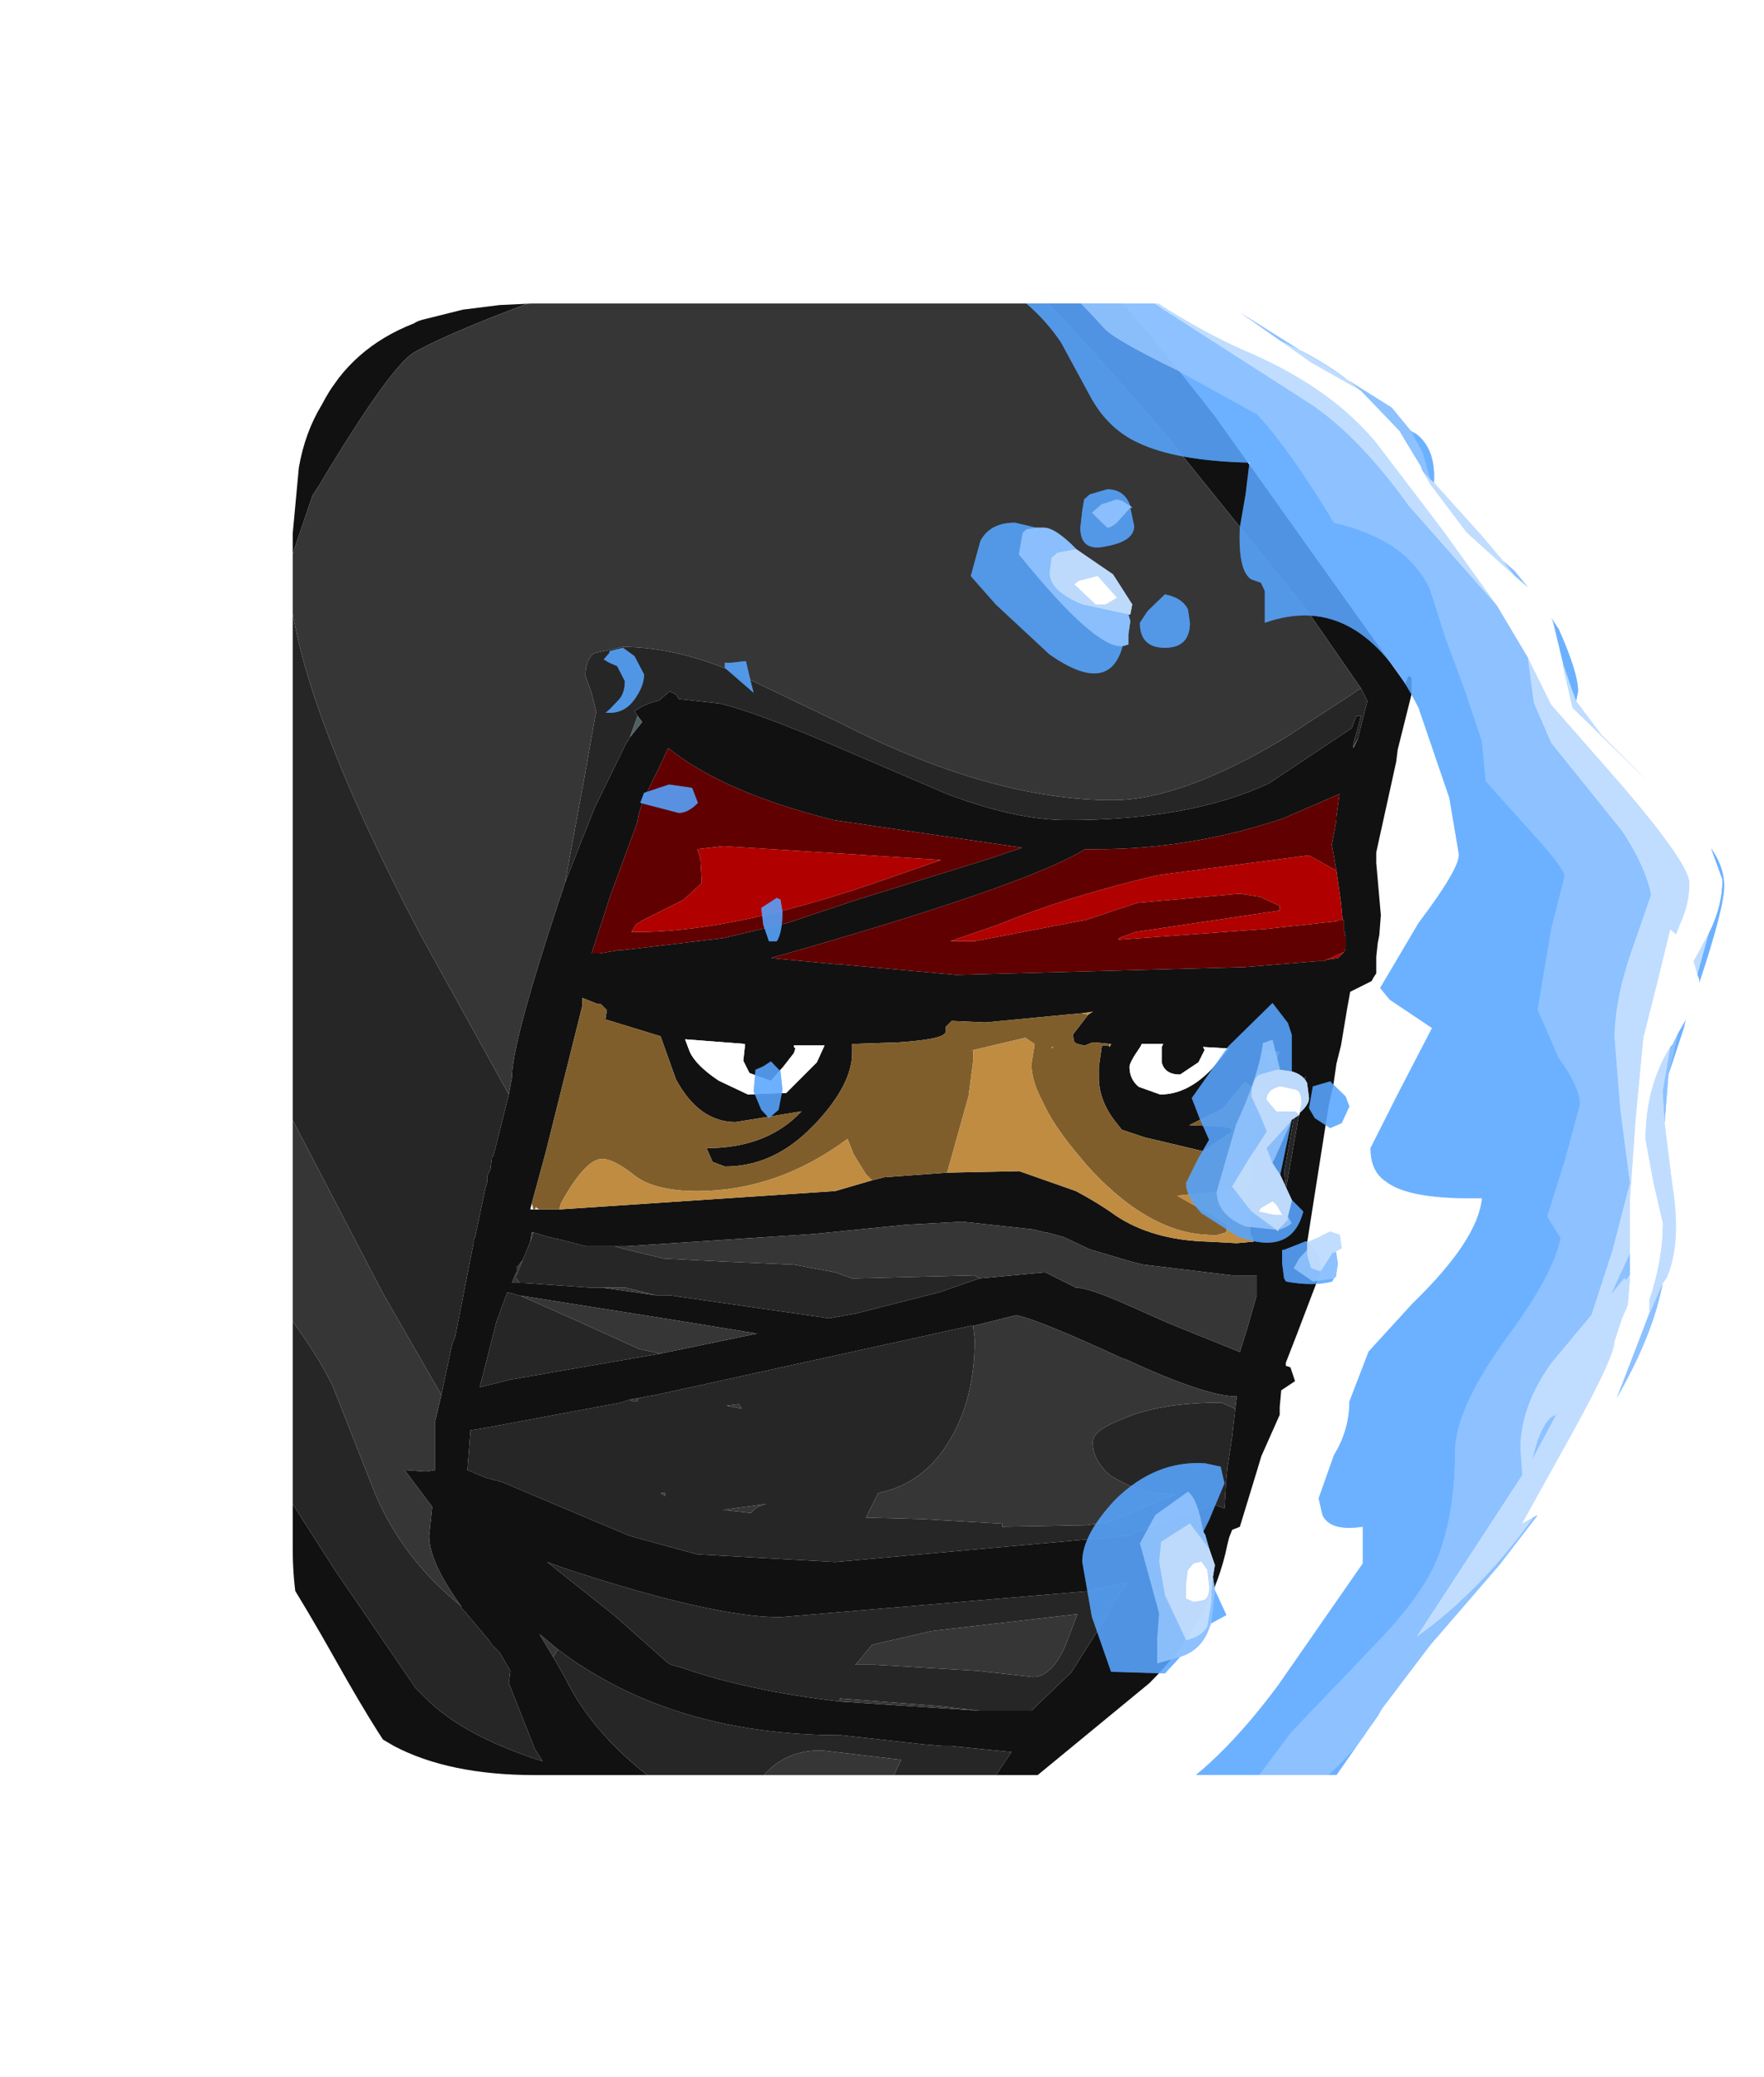 <?xml version="1.0" encoding="UTF-8" standalone="no"?>
<svg xmlns:ffdec="https://www.free-decompiler.com/flash" xmlns:xlink="http://www.w3.org/1999/xlink" ffdec:objectType="frame" height="67.75px" width="57.55px" xmlns="http://www.w3.org/2000/svg">
  <g transform="matrix(1.0, 0.0, 0.0, 1.0, 9.55, 9.9)">
    <clipPath id="clipPath0" transform="matrix(1.0, 0.0, 0.0, 1.0, 0.0, 0.0)">
      <path d="M46.85 2.9 L47.3 3.7 Q48.0 5.25 48.0 7.5 L48.0 40.5 Q48.0 42.05 47.65 43.35 L47.3 44.35 46.75 45.35 46.1 46.1 Q44.1 48.0 40.1 48.0 L7.9 48.0 Q5.1 48.0 3.3 47.05 L2.45 46.55 1.7 45.85 1.4 45.5 0.65 44.15 Q0.0 42.65 0.0 40.6 L0.0 40.5 0.0 7.5 0.2 5.35 Q0.4 4.2 0.95 3.3 1.9 1.45 3.95 0.65 4.1 0.55 4.35 0.5 L4.75 0.4 5.55 0.2 6.75 0.05 7.8 0.0 7.9 0.0 18.3 0.0 18.6 0.0 40.1 0.0 40.55 0.0 41.85 0.1 42.25 0.2 43.7 0.55 45.35 1.35 45.8 1.7 46.85 2.9" fill="#9900ff" fill-rule="evenodd" stroke="none"/>
    </clipPath>
    <g clip-path="url(#clipPath0)">
      <use ffdec:characterId="2028" height="56.1" transform="matrix(1.0, 0.0, 0.0, 1.0, -9.55, -5.2)" width="46.05" xlink:href="#shape1"/>
      <filter id="filter0">
        <feColorMatrix in="SourceGraphic" result="filterResult0" type="matrix" values="1.506 1.662 -1.948 0.0 -0.232 -0.398 1.034 0.585 0.0 -0.232 1.547 -1.328 1.001 0.0 -0.232 0.0 0.0 0.0 1.0 0.0"/>
      </filter>
      <use ffdec:characterId="2030" filter="url(#filter0)" height="62.25" transform="matrix(-1.254, 0.0, 0.0, -1.088, 46.7, 57.85)" width="32.85" xlink:href="#sprite0"/>
      <filter id="filter1">
        <feColorMatrix in="SourceGraphic" result="filterResult1" type="matrix" values="1.506 1.662 -1.948 0.0 -0.232 -0.398 1.034 0.585 0.0 -0.232 1.547 -1.328 1.001 0.0 -0.232 0.0 0.0 0.0 1.0 0.0"/>
      </filter>
      <use ffdec:characterId="2030" filter="url(#filter1)" height="62.25" transform="matrix(-1.254, 0.0, 0.0, -1.088, 46.7, 57.85)" width="32.85" xlink:href="#sprite0"/>
      <filter id="filter2">
        <feColorMatrix in="SourceGraphic" result="filterResult2" type="matrix" values="1.506 1.662 -1.948 0.0 -0.232 -0.398 1.034 0.585 0.0 -0.232 1.547 -1.328 1.001 0.0 -0.232 0.0 0.0 0.0 1.0 0.0"/>
      </filter>
      <use ffdec:characterId="2030" filter="url(#filter2)" height="62.25" transform="matrix(-1.254, 0.0, 0.0, -1.088, 46.7, 57.85)" width="32.85" xlink:href="#sprite0"/>
    </g>
  </g>
  <defs>
    <g id="shape1" transform="matrix(1.0, 0.0, 0.0, 1.0, 9.55, 5.2)">
      <path d="M20.5 -5.2 Q23.2 -5.2 30.1 3.7 L36.3 12.4 36.4 12.15 36.5 12.2 36.5 12.45 36.5 12.75 36.05 14.55 36.0 14.95 35.35 17.9 35.35 18.25 35.5 19.95 35.45 20.6 35.4 20.85 35.35 21.3 35.35 21.85 35.25 22.0 35.2 22.1 34.5 22.45 34.4 23.0 34.3 23.6 34.2 24.2 34.05 24.8 33.95 25.5 33.8 26.15 33.1 30.6 Q33.55 31.0 33.55 31.55 L32.75 33.65 32.4 34.55 32.4 34.65 32.55 34.7 32.7 35.15 32.25 35.45 32.2 36.0 32.2 36.25 31.6 37.6 31.45 38.1 30.9 39.9 30.65 40.0 30.55 40.25 30.5 40.45 Q30.0 42.95 27.95 45.0 L24.0 48.25 23.95 48.35 23.45 48.95 Q22.6 49.95 18.35 50.45 L15.0 50.75 14.45 50.85 14.25 50.8 13.3 50.9 12.4 50.4 12.3 50.4 11.85 50.5 10.15 50.55 10.2 50.65 9.3 50.8 8.65 50.35 6.95 49.95 Q5.0 49.4 3.75 47.95 3.0 47.1 1.4 44.25 -0.45 40.95 -2.2 38.55 L-3.7 36.15 -6.0 33.25 Q-8.9 29.3 -9.05 26.15 L-9.55 24.7 -9.5 24.4 -9.05 25.0 -9.0 24.4 -9.05 24.05 Q-9.05 23.55 -5.3 16.05 L-0.9 7.15 -0.65 6.5 0.8 3.5 1.15 2.7 1.2 2.85 2.6 0.9 Q2.95 0.55 10.9 -2.3 19.15 -5.2 20.5 -5.2 M34.85 12.55 L33.05 9.95 28.45 4.25 Q21.65 -3.7 20.0 -3.7 18.5 -3.7 12.05 -1.55 5.7 0.6 3.95 1.6 3.15 2.1 0.85 5.95 L0.65 6.25 -0.15 8.6 -0.65 9.7 -2.85 14.65 -3.0 14.95 Q-6.05 21.5 -7.6 23.9 L-8.25 24.8 -8.65 24.7 -8.6 25.6 -5.2 30.35 Q-2.05 34.9 -1.0 37.6 L1.4 41.35 3.9 45.0 4.0 45.15 4.3 45.45 Q5.5 46.7 8.15 47.55 L7.9 47.15 7.05 45.0 7.1 44.6 6.75 44.0 6.6 43.85 6.55 43.8 6.5 43.75 6.4 43.6 5.6 42.65 5.5 42.55 5.5 42.5 Q4.45 41.05 4.45 40.2 L4.55 39.25 3.65 38.05 4.35 38.1 4.65 38.05 4.65 36.45 4.85 35.6 5.2 33.95 5.3 33.7 5.9 30.65 5.9 30.55 5.95 30.45 6.3 28.8 6.35 28.65 6.35 28.55 6.35 28.45 6.45 28.25 6.5 27.85 6.55 27.8 7.05 25.8 7.15 25.25 Q7.15 24.15 8.65 19.6 L8.9 18.85 9.85 16.45 10.85 14.4 11.0 14.15 11.4 13.65 11.25 13.45 11.15 13.3 Q11.5 13.05 11.95 12.95 L12.3 12.65 12.5 12.75 12.6 12.9 13.95 13.05 Q15.15 13.35 17.5 14.35 L21.35 16.0 Q23.6 16.85 25.25 16.85 29.3 16.85 31.85 15.65 L34.55 13.85 34.7 13.45 34.85 13.45 34.75 13.85 34.6 14.35 34.6 14.45 34.6 14.5 34.75 14.2 35.05 13.0 35.05 12.95 34.85 12.55 M34.05 18.5 L33.9 17.65 34.05 16.85 34.05 16.75 34.15 16.0 32.3 16.8 Q29.3 17.8 26.25 17.8 L25.85 17.8 Q23.9 19.0 15.6 21.35 L17.7 21.55 17.8 21.55 21.65 21.9 30.9 21.65 31.0 21.65 33.45 21.45 33.5 21.45 33.6 21.45 33.7 21.45 33.7 21.4 33.75 21.4 34.1 21.35 34.3 21.15 34.35 21.05 34.35 20.75 34.35 20.65 34.3 20.45 34.3 20.1 34.25 20.1 34.2 19.55 34.05 18.5 M23.8 17.75 L17.65 16.85 Q14.05 15.95 12.25 14.5 L11.95 15.15 Q11.25 16.5 11.25 16.9 L10.35 19.35 9.75 21.2 9.85 21.2 10.0 21.2 10.6 21.1 10.7 21.1 14.05 20.7 16.15 20.2 18.4 19.45 22.6 18.15 23.8 17.75 M25.75 23.15 L25.2 23.2 22.6 23.45 21.5 23.4 21.3 23.6 21.3 23.75 Q21.3 24.0 19.75 24.1 L18.3 24.15 18.25 24.15 18.25 24.2 18.25 24.45 Q18.25 25.45 17.1 26.7 L16.8 27.0 Q15.6 28.15 14.1 28.15 L13.7 28.0 13.5 27.55 Q15.35 27.55 16.45 26.5 L16.6 26.35 14.45 26.7 Q13.25 26.7 12.5 25.3 L12.0 23.9 10.2 23.35 10.25 23.05 10.05 22.85 9.95 22.85 9.45 22.65 9.45 22.9 8.25 27.7 7.8 29.35 7.75 29.55 7.85 29.55 7.9 29.55 8.05 29.55 8.35 29.55 8.7 29.55 17.7 28.95 18.9 28.6 19.3 28.5 21.35 28.35 23.7 28.3 25.55 28.95 Q26.3 29.35 26.85 29.75 28.05 30.55 29.85 30.6 L30.8 30.65 31.35 30.6 31.25 30.35 31.15 29.15 31.25 28.55 31.3 28.2 31.3 28.15 31.4 27.1 31.65 25.75 31.05 25.4 30.35 26.25 29.25 26.8 30.3 26.85 30.6 26.9 30.65 27.0 29.7 27.65 27.8 27.2 27.05 26.95 26.85 26.7 Q26.3 26.0 26.3 25.25 L26.3 25.0 26.3 24.9 26.4 24.2 26.6 24.2 26.65 24.25 26.7 24.15 26.65 24.15 26.15 24.1 26.1 24.1 25.85 24.2 25.8 24.2 25.6 24.15 25.5 24.1 25.45 23.85 25.95 23.2 26.1 23.1 25.75 23.15 M27.65 24.25 Q27.3 24.75 27.3 24.9 27.3 25.3 27.6 25.55 L28.3 25.8 Q29.2 25.8 30.0 24.95 L30.55 24.3 29.7 24.25 29.75 24.35 29.55 24.75 29.25 24.95 28.95 25.15 Q28.45 25.15 28.35 24.75 L28.35 24.25 28.4 24.15 27.7 24.15 27.65 24.25 M32.15 24.4 L31.65 24.35 31.95 24.95 32.1 24.65 32.2 24.4 32.15 24.4 M14.75 24.15 L12.8 24.0 12.95 24.4 Q13.15 24.85 13.9 25.35 L14.85 25.8 16.1 25.75 17.1 24.75 17.35 24.2 16.35 24.2 16.35 24.25 16.4 24.3 16.35 24.45 16.0 24.9 15.6 25.35 14.9 25.1 14.7 24.7 14.75 24.25 14.75 24.15 M22.4 31.8 L24.55 31.6 25.55 32.1 Q25.95 32.1 27.2 32.65 L28.55 33.25 30.9 34.2 31.15 33.4 31.45 32.35 31.45 31.7 30.65 31.7 27.75 31.35 27.35 31.25 26.0 30.85 25.15 30.45 24.6 30.3 24.55 30.3 24.15 30.2 21.85 29.95 20.0 30.05 17.0 30.35 10.9 30.75 10.5 30.75 9.7 30.75 9.55 30.75 8.8 30.55 8.35 30.45 7.85 30.3 7.8 30.3 7.75 30.6 7.65 30.85 7.5 31.2 7.35 31.4 7.3 31.4 7.3 31.6 7.25 31.7 7.15 31.95 7.4 31.95 7.55 31.95 9.7 32.1 10.0 32.1 10.1 32.1 11.85 32.35 12.3 32.35 17.5 33.1 18.35 32.95 21.1 32.25 22.4 31.8 M12.0 34.25 L14.9 33.65 15.15 33.6 12.4 33.15 7.35 32.35 7.2 32.3 7.0 32.25 6.65 33.2 6.1 35.35 7.1 35.1 12.0 34.25 M11.0 35.75 L10.7 35.85 6.15 36.7 5.8 36.75 5.7 38.05 6.3 38.3 6.85 38.45 9.45 39.55 11.0 40.2 13.2 40.8 17.7 41.05 26.6 40.25 27.1 40.2 27.2 40.2 28.5 39.7 29.95 39.25 30.1 39.2 30.4 39.3 30.45 38.45 30.5 37.95 30.65 36.95 30.75 36.05 30.8 35.65 Q29.8 35.65 27.2 34.45 L27.05 34.4 Q24.35 33.15 23.6 33.0 L22.2 33.35 22.1 33.35 11.85 35.6 11.55 35.65 11.3 35.7 11.0 35.75 M22.4 45.9 L22.45 45.9 24.1 45.9 25.4 44.65 26.35 43.15 26.85 42.3 27.15 41.85 27.25 41.7 25.95 42.0 15.9 42.85 Q13.7 42.85 8.85 41.25 L8.3 41.05 10.5 42.8 12.25 44.35 12.35 44.4 12.7 44.5 Q14.85 45.25 17.85 45.6 L22.4 45.9 M8.5 44.15 L8.9 44.85 Q9.85 46.8 12.1 48.4 L13.8 49.55 14.0 49.7 18.65 49.1 22.6 48.5 23.45 47.25 21.45 47.05 21.2 47.05 20.6 47.0 17.9 46.7 Q12.35 46.7 8.65 43.9 L8.05 43.4 8.5 44.15 M9.2 48.75 L9.4 49.05 9.6 49.0 9.2 48.75 M32.6 26.9 L32.35 28.3 32.4 28.9 33.05 25.2 32.8 25.8 32.6 26.9" fill="#111111" fill-rule="evenodd" stroke="none"/>
      <path d="M-0.15 8.6 Q-0.1 12.5 4.2 20.65 L7.05 25.8 6.55 27.8 6.5 27.85 6.45 28.25 6.35 28.45 6.35 28.55 6.35 28.65 6.3 28.8 5.95 30.45 5.9 30.55 5.9 30.65 5.3 33.7 5.2 33.95 4.85 35.6 2.95 32.3 -1.35 24.05 Q-2.0 24.45 -2.4 26.0 L-2.75 27.95 -2.5 30.3 Q0.25 33.15 1.3 35.3 L2.7 38.85 Q3.6 40.95 5.45 42.45 L5.5 42.5 5.5 42.55 5.6 42.65 6.4 43.6 6.5 43.75 6.55 43.8 6.6 43.85 6.75 44.0 7.1 44.6 7.05 45.0 7.9 47.15 8.15 47.55 Q5.5 46.7 4.3 45.45 L4.0 45.15 3.9 45.0 1.4 41.35 -1.0 37.6 Q-2.05 34.9 -5.2 30.35 L-8.6 25.6 -8.65 24.7 -8.25 24.8 -7.6 23.9 Q-6.05 21.5 -3.0 14.95 L-2.85 14.65 -0.65 9.7 -0.15 8.6 M8.9 18.85 L8.9 18.8 9.5 15.55 9.9 13.3 9.75 12.7 9.55 12.15 Q9.55 11.6 9.85 11.4 L10.75 11.2 Q12.45 11.2 14.35 12.0 L17.9 13.7 Q22.8 16.2 26.75 16.2 29.0 16.2 32.4 14.15 L34.55 12.75 Q34.75 12.6 34.85 12.55 L35.05 12.95 35.05 13.0 34.75 14.2 34.6 14.45 34.6 14.35 34.75 13.85 34.85 13.45 34.7 13.45 34.55 13.85 31.85 15.65 Q29.3 16.85 25.25 16.85 23.6 16.85 21.35 16.0 L17.5 14.35 Q15.15 13.35 13.95 13.05 L12.6 12.9 12.5 12.75 12.3 12.65 11.95 12.95 Q11.5 13.05 11.15 13.3 L11.25 13.45 11.0 14.15 10.85 14.4 9.85 16.45 8.9 18.85 M22.4 31.8 L21.1 32.25 18.35 32.95 17.5 33.1 12.3 32.35 11.85 32.35 10.85 32.1 10.1 32.1 10.0 32.1 9.7 32.1 7.55 31.95 7.4 31.95 7.3 31.8 7.3 31.7 7.5 31.2 7.65 30.85 7.75 30.6 7.85 30.3 8.35 30.45 8.8 30.55 9.55 30.75 9.7 30.75 10.5 30.75 10.85 30.85 12.1 31.15 14.05 31.25 16.35 31.35 17.7 31.6 18.25 31.8 22.25 31.7 22.4 31.8 M7.35 32.35 L7.4 32.35 7.85 32.55 9.2 33.15 11.3 34.1 12.0 34.25 7.1 35.1 6.1 35.35 6.65 33.2 7.0 32.25 7.2 32.3 7.35 32.35 M11.0 35.75 L11.05 35.8 11.25 35.8 11.25 35.75 11.3 35.7 11.55 35.65 11.85 35.6 22.1 33.35 22.2 33.35 22.25 33.8 Q22.25 35.7 21.45 37.05 20.6 38.5 19.1 38.8 L18.7 39.6 20.55 39.65 23.15 39.8 23.15 39.9 25.85 39.85 26.6 39.75 27.7 39.3 27.9 39.2 28.8 38.85 28.15 38.8 Q27.35 38.65 26.8 38.3 L26.7 38.25 Q26.1 37.75 26.1 37.15 26.1 36.8 26.8 36.5 L27.15 36.35 Q28.35 35.85 30.3 35.85 L30.75 36.05 30.65 36.95 30.5 37.95 30.45 38.45 30.4 39.3 30.1 39.2 29.95 39.25 28.5 39.7 27.2 40.2 27.1 40.2 26.6 40.25 17.7 41.05 13.2 40.8 11.0 40.2 9.45 39.55 6.85 38.45 6.3 38.3 5.7 38.05 5.8 36.75 6.15 36.7 10.7 35.85 11.0 35.75 M14.55 35.9 L14.15 35.95 14.65 36.05 14.55 35.9 M17.85 45.6 Q14.85 45.25 12.7 44.5 L12.35 44.4 12.25 44.35 10.5 42.8 8.3 41.05 8.85 41.25 Q13.7 42.85 15.9 42.85 L25.95 42.0 27.25 41.7 27.15 41.85 26.85 42.3 26.35 43.15 25.4 44.65 24.1 45.9 22.45 45.9 22.4 45.9 21.1 45.75 17.85 45.5 17.85 45.6 M8.65 43.9 Q12.35 46.7 17.9 46.7 L20.6 47.0 21.2 47.05 21.45 47.05 23.45 47.25 22.6 48.5 18.65 49.1 14.0 49.7 13.8 49.55 12.1 48.4 Q9.85 46.8 8.9 44.85 L8.5 44.15 8.65 43.9 M12.15 38.8 L12.0 38.8 12.15 38.9 12.15 38.8 M14.95 39.45 Q15.15 39.2 15.5 39.15 L14.05 39.35 14.95 39.45 M19.0 44.4 L22.35 44.6 24.15 44.8 Q24.75 44.8 25.2 43.8 L25.6 42.75 20.85 43.3 18.9 43.75 18.45 44.3 18.35 44.4 19.0 44.4 M19.5 48.25 L19.8 47.6 19.85 47.5 17.3 47.2 Q15.9 47.15 15.1 48.35 L17.2 48.5 18.75 48.55 Q19.25 48.55 19.5 48.25 M32.6 26.9 L32.8 25.8 33.05 25.2 32.4 28.9 32.35 28.3 32.6 26.9" fill="#262626" fill-rule="evenodd" stroke="none"/>
      <path d="M7.8 29.35 L8.25 27.7 9.45 22.9 9.45 22.65 9.95 22.85 10.05 22.85 10.25 23.05 10.2 23.35 12.0 23.9 12.5 25.3 Q13.25 26.7 14.45 26.7 L16.6 26.35 16.45 26.5 Q15.35 27.55 13.5 27.55 L13.7 28.0 14.1 28.15 Q15.6 28.15 16.8 27.0 L17.1 26.7 Q18.25 25.45 18.25 24.45 L18.25 24.2 18.25 24.15 18.3 24.15 19.75 24.1 Q21.3 24.0 21.3 23.75 L21.3 23.6 21.5 23.4 22.6 23.45 25.2 23.2 25.75 23.15 25.95 23.2 25.45 23.85 25.5 24.1 25.6 24.15 25.8 24.2 25.85 24.2 26.1 24.1 26.15 24.1 26.65 24.15 26.65 24.25 26.6 24.2 26.4 24.2 26.3 24.9 26.3 25.0 26.3 25.25 Q26.3 26.0 26.85 26.7 L27.05 26.95 27.8 27.2 29.7 27.65 30.65 27.0 30.6 26.9 30.3 26.85 29.25 26.8 30.35 26.25 31.05 25.4 31.65 25.75 31.4 27.1 31.3 28.15 31.3 28.2 31.25 28.35 30.4 28.95 28.85 29.1 30.1 29.8 30.5 30.05 30.45 30.3 30.1 30.4 29.5 30.35 Q27.7 30.1 25.9 28.1 L25.65 27.8 Q24.8 26.8 24.45 26.0 24.1 25.35 24.1 24.8 L24.2 24.2 24.2 24.15 23.9 23.95 22.0 24.4 22.2 24.35 22.2 24.7 22.05 25.85 21.35 28.35 19.3 28.5 18.9 28.6 18.7 28.4 18.3 27.75 18.1 27.25 Q15.8 28.95 13.2 28.95 11.75 28.95 11.1 28.4 10.45 27.9 10.1 27.9 9.55 27.9 8.75 29.35 L8.7 29.55 8.35 29.55 8.05 29.55 7.95 29.5 7.95 29.45 7.9 29.55 7.85 29.55 7.8 29.35 M24.8 24.25 L24.75 24.25 24.8 24.3 24.8 24.25" fill="#805e2c" fill-rule="evenodd" stroke="none"/>
      <path d="M8.7 29.55 L8.75 29.35 Q9.55 27.9 10.1 27.9 10.45 27.9 11.1 28.4 11.75 28.95 13.2 28.95 15.8 28.95 18.1 27.25 L18.3 27.75 18.7 28.4 18.9 28.6 17.7 28.95 8.7 29.55 M21.35 28.35 L22.05 25.85 22.2 24.7 22.2 24.35 22.0 24.4 23.9 23.95 24.2 24.15 24.2 24.2 24.1 24.8 Q24.1 25.35 24.45 26.0 24.8 26.8 25.65 27.8 L25.9 28.1 Q27.7 30.1 29.5 30.35 L30.1 30.4 30.45 30.3 30.5 30.05 30.1 29.8 28.85 29.1 30.4 28.95 31.25 28.35 31.3 28.2 31.25 28.55 31.15 29.15 31.25 30.35 31.35 30.6 30.8 30.65 29.85 30.6 Q28.05 30.55 26.85 29.75 26.3 29.35 25.55 28.95 L23.7 28.3 21.35 28.35 M26.65 24.25 L26.65 24.15 26.7 24.15 26.65 24.25 M25.95 23.2 L25.75 23.15 26.1 23.1 25.95 23.2 M24.8 24.25 L24.8 24.3 24.75 24.25 24.8 24.25 M32.15 24.4 L32.2 24.4 32.1 24.65 31.95 24.95 31.65 24.35 32.15 24.4" fill="#bf8c42" fill-rule="evenodd" stroke="none"/>
      <path d="M27.65 24.25 L27.7 24.15 28.4 24.15 28.35 24.25 28.35 24.75 Q28.45 25.15 28.95 25.15 L29.25 24.95 29.55 24.75 29.75 24.35 29.7 24.25 30.55 24.3 30.0 24.95 Q29.2 25.8 28.3 25.8 L27.6 25.55 Q27.3 25.3 27.3 24.9 27.3 24.75 27.65 24.25 M14.75 24.15 L14.75 24.25 14.7 24.7 14.9 25.1 15.6 25.35 16.0 24.9 16.35 24.45 16.4 24.3 16.35 24.25 16.35 24.2 17.35 24.2 17.1 24.75 16.1 25.75 14.85 25.8 13.9 25.35 Q13.15 24.85 12.95 24.4 L12.8 24.0 14.75 24.15" fill="#ffffff" fill-rule="evenodd" stroke="none"/>
      <path d="M-0.15 8.6 L0.65 6.25 0.85 5.95 Q3.15 2.1 3.95 1.6 5.7 0.6 12.05 -1.55 18.5 -3.7 20.0 -3.7 21.65 -3.7 28.45 4.25 L33.05 9.95 34.85 12.55 Q34.75 12.6 34.55 12.75 L32.4 14.15 Q29.0 16.2 26.75 16.2 22.8 16.2 17.9 13.7 L14.35 12.0 Q12.45 11.2 10.75 11.2 L9.85 11.4 Q9.55 11.6 9.55 12.15 L9.75 12.7 9.9 13.3 9.5 15.55 8.9 18.8 8.9 18.85 8.65 19.6 Q7.15 24.15 7.15 25.25 L7.05 25.8 4.2 20.65 Q-0.1 12.5 -0.15 8.6 M10.5 30.75 L10.9 30.75 17.0 30.35 20.0 30.05 21.85 29.95 24.15 30.2 24.55 30.3 24.6 30.3 25.15 30.45 26.0 30.85 27.35 31.25 27.75 31.35 30.65 31.7 31.45 31.7 31.45 32.35 31.15 33.4 30.9 34.2 28.55 33.25 27.2 32.65 Q25.95 32.1 25.55 32.1 L24.55 31.6 22.4 31.8 22.25 31.7 18.25 31.8 17.7 31.6 16.35 31.35 14.05 31.25 12.1 31.15 10.85 30.85 10.5 30.75 M11.85 32.35 L10.1 32.1 10.0 32.1 10.1 32.1 10.85 32.1 11.85 32.35 M7.4 31.95 L7.15 31.95 7.25 31.7 7.3 31.6 7.3 31.4 7.35 31.4 7.5 31.2 7.3 31.7 7.3 31.8 7.4 31.95 M7.75 30.6 L7.8 30.3 7.85 30.3 7.75 30.6 M7.35 32.35 L12.4 33.15 15.15 33.6 14.9 33.65 12.0 34.25 11.3 34.1 9.2 33.15 7.85 32.55 7.4 32.35 7.35 32.35 M11.3 35.7 L11.25 35.75 11.25 35.8 11.05 35.8 11.0 35.75 11.3 35.7 M30.75 36.05 L30.3 35.85 Q28.35 35.85 27.15 36.35 L26.8 36.5 Q26.1 36.8 26.1 37.15 26.1 37.75 26.7 38.25 L26.8 38.3 Q27.35 38.65 28.15 38.8 L28.8 38.85 27.9 39.2 27.7 39.3 26.6 39.75 25.85 39.85 23.15 39.9 23.15 39.8 20.55 39.65 18.7 39.6 19.1 38.8 Q20.6 38.5 21.45 37.05 22.25 35.7 22.25 33.8 L22.2 33.35 23.6 33.0 Q24.35 33.15 27.05 34.4 L27.2 34.45 Q29.8 35.65 30.8 35.65 L30.75 36.05 M14.55 35.9 L14.65 36.05 14.15 35.95 14.55 35.9 M4.85 35.6 L4.65 36.45 4.65 38.05 4.35 38.1 3.65 38.05 4.55 39.25 4.45 40.2 Q4.45 41.05 5.5 42.5 L5.45 42.45 Q3.6 40.95 2.7 38.85 L1.3 35.3 Q0.25 33.15 -2.5 30.3 L-2.75 27.95 -2.4 26.0 Q-2.0 24.45 -1.35 24.05 L2.95 32.3 4.85 35.6 M17.85 45.6 L17.85 45.5 21.1 45.75 22.4 45.9 17.85 45.6 M8.65 43.9 L8.5 44.15 8.05 43.4 8.65 43.9 M19.5 48.25 Q19.25 48.55 18.75 48.55 L17.2 48.5 15.1 48.35 Q15.9 47.15 17.3 47.2 L19.85 47.5 19.8 47.6 19.5 48.25 M19.0 44.4 L18.35 44.4 18.45 44.3 18.9 43.75 20.85 43.3 25.6 42.75 25.2 43.8 Q24.75 44.8 24.15 44.8 L22.35 44.6 19.0 44.4 M14.95 39.45 L14.05 39.35 15.5 39.15 Q15.15 39.2 14.95 39.45 M12.15 38.8 L12.15 38.9 12.0 38.8 12.15 38.8" fill="#363636" fill-rule="evenodd" stroke="none"/>
      <path d="M33.75 21.4 L33.7 21.4 33.7 21.45 33.6 21.45 33.5 21.45 33.45 21.45 31.0 21.65 30.9 21.65 21.65 21.9 17.8 21.55 17.7 21.55 15.6 21.35 Q23.9 19.0 25.85 17.8 L26.25 17.8 Q29.3 17.8 32.3 16.8 L34.15 16.0 34.05 16.75 34.05 16.85 33.9 17.65 34.05 18.5 33.6 18.25 33.15 18.0 28.2 18.65 Q25.25 19.35 23.05 20.25 L21.45 20.8 22.25 20.8 25.9 20.1 27.55 19.55 30.9 19.25 31.55 19.35 32.2 19.65 32.2 19.8 27.5 20.5 26.95 20.7 26.95 20.75 31.75 20.4 33.15 20.25 34.05 20.15 34.15 20.1 34.25 20.1 34.3 20.1 34.3 20.45 34.35 20.65 34.35 20.75 34.35 21.05 34.3 21.15 33.75 21.4 M23.8 17.75 L22.6 18.15 18.4 19.45 16.15 20.2 14.05 20.7 10.7 21.1 10.6 21.1 10.0 21.2 9.85 21.2 9.75 21.2 10.35 19.35 11.25 16.9 Q11.25 16.5 11.95 15.15 L12.25 14.5 Q14.05 15.95 17.65 16.85 L23.8 17.75 M13.3 18.1 L13.35 18.9 12.75 19.45 11.45 20.1 11.2 20.25 11.05 20.5 Q14.1 20.55 18.85 18.95 L21.15 18.15 14.05 17.7 13.2 17.8 13.3 18.1" fill="#600000" fill-rule="evenodd" stroke="none"/>
      <path d="M33.75 21.4 L34.3 21.15 34.1 21.35 33.75 21.4 M34.25 20.1 L34.15 20.1 34.05 20.15 33.15 20.25 31.75 20.4 26.95 20.75 26.95 20.7 27.5 20.5 32.2 19.8 32.2 19.65 31.55 19.35 30.9 19.25 27.55 19.55 25.9 20.1 22.25 20.8 21.45 20.8 23.05 20.25 Q25.25 19.35 28.2 18.65 L33.15 18.0 33.6 18.25 34.05 18.5 34.2 19.55 34.25 20.1 M13.3 18.1 L13.2 17.8 14.05 17.7 21.15 18.15 18.85 18.95 Q14.1 20.55 11.05 20.5 L11.2 20.25 11.45 20.1 12.75 19.45 13.35 18.9 13.3 18.1" fill="#b00000" fill-rule="evenodd" stroke="none"/>
      <path d="M34.75 14.2 L34.6 14.5 34.6 14.45 34.75 14.2 M11.25 13.45 L11.4 13.65 11.0 14.15 11.25 13.45" fill="#506060" fill-rule="evenodd" stroke="none"/>
    </g>
    <g id="sprite0" transform="matrix(1.0, 0.0, 0.0, 1.0, 0.0, 0.0)">
      <use ffdec:characterId="2029" height="62.25" transform="matrix(1.0, 0.0, 0.0, 1.0, 0.0, 0.0)" width="32.85" xlink:href="#shape2"/>
    </g>
    <g id="shape2" transform="matrix(1.0, 0.0, 0.0, 1.0, 0.0, 0.0)">
      <path d="M19.6 2.75 Q21.0 2.15 21.4 1.8 22.7 0.8 23.65 0.55 L26.45 0.35 27.75 0.2 28.85 0.0 22.6 2.35 22.75 2.45 Q19.9 3.1 18.2 4.6 L17.6 5.15 16.2 6.8 14.4 8.5 Q13.05 9.5 11.6 11.75 L9.4 15.4 9.4 16.5 Q10.25 16.35 10.45 16.85 L10.55 17.35 10.15 18.65 Q9.75 19.4 9.75 20.25 L9.25 21.75 8.1 23.2 Q6.4 25.1 6.3 26.35 8.2 26.3 8.8 26.85 9.2 27.15 9.2 27.85 L8.5 29.45 7.6 31.45 8.7 32.3 8.95 32.65 7.95 34.6 Q6.9 36.2 6.9 36.65 L7.15 38.35 7.95 41.05 Q9.5 44.6 11.95 43.6 L11.95 44.0 11.95 44.55 12.05 44.8 12.3 44.9 Q12.65 45.15 12.6 46.45 L12.45 47.45 12.35 48.4 Q14.25 48.45 15.25 49.0 16.0 49.4 16.45 50.3 L17.25 52.0 Q17.8 52.95 18.7 53.65 L19.55 53.7 21.7 53.75 Q22.3 53.95 23.0 54.85 L23.7 55.95 Q27.05 56.05 28.55 56.75 L29.0 56.9 29.7 57.05 32.25 56.95 32.85 56.9 32.85 58.5 31.8 58.9 30.9 58.55 29.85 58.25 29.0 58.05 28.8 58.0 26.95 57.55 Q26.35 57.0 23.05 56.35 L19.2 55.45 Q17.8 54.55 16.15 52.45 15.9 52.1 14.2 51.15 L12.15 49.85 Q11.3 48.8 10.15 46.6 8.25 46.1 7.65 44.6 L7.25 43.15 6.75 41.6 6.3 40.05 6.2 38.85 5.15 37.5 Q4.15 36.25 4.15 36.0 L4.5 34.4 4.85 32.0 4.3 30.55 Q3.75 29.7 3.75 29.15 L4.15 27.45 4.6 25.8 4.25 25.15 Q4.45 24.05 5.6 22.25 7.0 20.05 7.0 18.75 7.0 16.7 7.55 15.3 8.0 14.25 9.05 13.0 L11.25 10.35 13.4 7.05 14.6 5.5 13.45 6.35 13.15 6.6 13.35 6.4 Q12.55 6.85 11.25 8.05 L10.6 8.7 10.4 8.7 11.65 7.5 15.4 4.6 15.6 4.4 17.6 3.5 17.6 3.7 19.25 3.3 20.55 2.55 19.6 2.75 M28.6 60.15 Q24.95 59.4 21.2 57.95 L17.85 56.4 18.1 56.4 23.95 58.85 23.9 58.7 22.8 58.15 23.6 58.25 25.4 58.8 28.6 60.15 M8.15 49.35 L8.0 49.25 Q7.5 48.8 7.55 47.8 L7.65 47.9 7.85 48.7 8.15 49.35 M4.5 43.75 L4.3 43.4 Q3.8 42.1 3.8 41.55 L3.85 41.25 3.95 41.55 4.2 42.4 4.45 43.6 4.5 43.75 M0.35 36.85 Q0.0 36.3 0.0 35.7 0.0 35.05 0.65 32.8 L0.65 32.9 0.7 33.05 0.4 34.3 Q0.05 35.1 0.05 35.9 L0.35 36.85 M1.0 31.7 L1.05 31.45 1.45 30.05 1.2 31.3 1.0 31.7 M8.9 11.05 L9.0 10.85 10.15 8.95 10.15 9.05 10.35 9.0 Q9.5 9.9 9.2 10.55 L8.9 11.05 M23.75 7.15 L24.2 7.65 24.65 8.55 23.95 8.0 23.7 7.45 23.75 7.15 M14.15 12.6 L14.55 12.1 15.95 12.15 16.45 13.8 16.7 15.45 Q16.7 16.25 15.85 17.3 14.8 18.5 13.5 18.4 L13.1 18.3 13.0 17.8 13.4 16.7 13.55 16.35 Q13.7 17.35 13.95 17.55 L14.8 16.85 15.2 16.0 14.95 14.95 14.7 13.9 14.75 13.15 14.75 12.4 14.15 12.6 M13.25 14.6 L12.95 13.85 13.35 13.6 13.25 14.55 13.25 14.6 M10.15 23.95 L10.2 23.85 Q10.7 23.7 11.4 23.85 L11.45 23.95 11.5 24.4 11.5 24.8 11.45 24.8 10.9 25.05 10.85 25.05 10.85 24.8 11.05 24.55 11.2 24.25 10.7 23.85 10.15 23.95 M11.25 26.3 L10.95 25.95 Q11.25 24.6 12.65 25.2 L13.6 25.9 Q14.0 26.4 14.0 26.8 L13.7 27.5 13.4 28.1 13.65 28.75 13.85 29.35 12.9 30.9 11.75 32.2 11.35 31.6 11.25 31.25 11.25 30.15 11.55 30.2 11.75 31.1 12.0 31.0 Q12.1 30.05 12.7 28.55 L13.2 26.55 Q13.2 25.85 12.45 25.5 L11.65 25.4 11.6 25.35 11.6 25.4 Q11.4 25.45 11.25 25.6 L11.35 25.8 11.25 26.25 11.25 26.3 M11.25 28.7 L11.55 27.05 11.75 27.4 11.55 27.9 11.3 28.55 11.3 28.6 11.25 28.7 M10.8 29.05 L10.7 29.7 10.55 29.75 10.25 29.85 9.85 29.4 9.75 29.1 9.95 28.6 10.25 28.45 10.65 28.75 10.8 29.05 M15.65 42.9 Q16.0 41.4 17.55 42.65 L18.95 44.15 19.6 45.0 19.35 46.05 Q19.1 46.6 18.45 46.6 L17.9 46.45 18.15 46.4 18.25 46.3 18.35 45.65 Q16.35 42.8 15.65 42.9 M13.95 44.0 L13.9 43.6 Q13.9 42.85 14.55 42.85 15.2 42.85 15.2 43.6 L15.0 43.95 14.55 44.45 Q14.1 44.35 13.95 44.0 M15.45 47.05 L15.35 46.5 Q15.35 46.05 16.05 45.9 16.75 45.7 16.75 46.45 L16.7 46.95 16.65 47.3 16.5 47.45 16.05 47.6 Q15.6 47.6 15.45 47.1 L15.65 47.25 15.8 47.3 16.2 47.15 16.45 46.9 16.05 46.45 Q15.95 46.45 15.8 46.6 L15.45 47.05 M25.05 29.0 L25.25 29.55 25.2 30.2 25.0 30.3 24.8 30.45 24.55 30.15 24.5 29.6 24.6 29.0 24.85 28.75 25.05 29.0 M25.05 35.05 L24.65 35.35 24.55 35.3 24.5 34.95 Q24.5 34.3 24.65 34.05 L24.85 34.05 25.0 34.55 25.05 35.05 M28.1 38.5 L27.45 38.75 26.85 38.65 26.7 38.2 Q26.95 37.9 27.2 37.9 L28.2 38.2 28.1 38.5 M26.0 42.4 L25.85 42.4 25.45 42.45 25.35 41.95 25.25 41.5 26.0 42.25 26.0 42.4 M29.0 41.0 L28.75 41.3 Q28.6 41.5 28.6 41.85 L28.8 42.3 29.0 42.4 29.15 42.5 29.0 42.7 29.0 42.75 28.65 42.85 28.35 42.6 28.1 42.05 Q28.1 41.7 28.35 41.3 28.6 40.9 29.0 40.9 L29.1 40.9 29.0 41.0" fill="#59a5ff" fill-opacity="0.502" fill-rule="evenodd" stroke="none"/>
      <path d="M32.85 58.5 L32.85 59.7 31.75 59.85 29.0 59.15 28.6 59.05 27.45 58.65 27.4 58.4 27.35 58.3 23.7 57.45 18.6 56.25 14.6 53.0 10.95 50.3 Q9.6 49.35 8.2 47.1 L5.9 44.1 5.1 42.55 5.1 42.5 4.95 41.2 4.5 40.0 2.65 37.35 Q2.05 36.3 1.9 35.45 L2.35 33.95 Q2.85 32.35 2.85 31.15 L2.7 29.0 2.45 26.8 2.9 24.8 3.45 22.85 4.5 21.4 Q5.3 20.1 5.3 18.85 L5.25 18.05 8.0 13.2 Q6.35 14.55 4.95 16.8 L4.85 16.85 5.85 15.35 7.65 12.95 8.9 11.05 9.2 10.55 Q9.5 9.9 10.35 9.0 L10.8 8.8 10.6 8.7 11.25 8.05 Q12.55 6.85 13.35 6.4 L13.15 6.6 13.45 6.35 14.6 5.5 13.4 7.05 11.25 10.35 9.05 13.0 Q8.0 14.25 7.55 15.3 7.0 16.7 7.0 18.75 7.0 20.05 5.6 22.25 4.45 24.05 4.25 25.15 L4.6 25.8 4.15 27.45 3.75 29.15 Q3.75 29.7 4.3 30.55 L4.85 32.0 4.5 34.4 4.15 36.0 Q4.15 36.25 5.15 37.5 L6.2 38.85 6.3 40.05 6.75 41.6 7.25 43.15 7.65 44.6 Q8.25 46.1 10.15 46.6 11.3 48.8 12.15 49.85 L14.2 51.15 Q15.9 52.1 16.15 52.45 17.8 54.55 19.2 55.45 L23.05 56.35 Q26.35 57.0 26.95 57.55 L28.8 58.0 29.0 58.05 29.85 58.25 30.9 58.55 31.8 58.9 32.85 58.5 M30.1 60.65 L29.0 60.25 28.65 60.15 28.6 60.15 25.4 58.8 26.3 59.0 26.65 59.0 27.0 59.25 29.0 60.1 29.05 60.15 29.7 60.4 30.1 60.65 M12.6 52.9 L8.65 50.05 8.15 49.35 7.85 48.7 7.65 47.9 7.85 48.15 7.9 48.3 8.45 49.35 9.45 50.55 Q10.35 51.45 11.55 52.05 L12.6 52.9 M5.75 45.45 L5.45 45.15 5.1 44.65 5.35 44.9 5.45 45.0 5.75 45.45 M1.45 30.05 L1.55 28.6 1.6 29.55 1.4 30.9 1.35 30.95 1.2 31.3 1.45 30.05 M1.6 23.8 Q1.85 22.25 2.8 20.35 L2.05 22.6 1.6 23.8 M17.6 3.5 Q17.65 3.15 19.05 2.8 L19.6 2.75 20.55 2.55 19.25 3.3 17.6 3.7 17.6 3.5 M13.55 16.35 L13.5 16.25 13.4 15.85 13.9 16.6 14.65 16.05 14.7 15.45 14.55 14.45 14.0 13.1 Q13.6 13.2 13.45 13.5 L13.35 14.2 13.3 15.0 13.25 14.6 13.25 14.55 13.35 13.6 13.4 13.45 Q13.6 12.8 14.15 12.6 L14.75 12.4 14.75 13.15 14.7 13.9 14.95 14.95 15.2 16.0 14.8 16.85 13.95 17.55 Q13.7 17.35 13.55 16.35 M2.45 24.05 L2.55 23.9 2.6 23.95 2.95 23.45 2.45 24.7 2.45 24.05 M4.85 19.1 Q4.6 19.85 4.35 19.85 L4.35 19.9 5.0 18.5 4.85 19.1 M10.1 24.75 L10.05 24.4 10.1 24.0 10.15 23.95 10.7 23.85 11.2 24.25 11.05 24.55 10.85 24.8 10.85 24.65 10.75 24.25 10.5 24.15 10.2 24.7 10.1 24.75 M11.35 25.8 L11.25 25.6 Q11.4 25.45 11.6 25.4 L11.35 25.7 11.35 25.8 M11.65 25.4 L12.45 25.5 Q13.2 25.85 13.2 26.55 L12.7 28.55 Q12.1 30.05 12.0 31.0 L11.75 31.1 11.55 30.2 11.65 30.2 12.1 30.05 Q12.3 29.9 12.3 29.4 L12.1 28.9 11.9 28.35 12.35 27.55 12.8 26.7 12.3 25.95 11.65 25.4 M11.75 27.4 L11.9 27.85 11.35 28.55 11.3 28.6 11.3 28.55 11.55 27.9 11.75 27.4 M15.5 43.85 L15.45 43.65 15.5 43.25 15.5 42.95 15.65 42.9 Q16.35 42.8 18.35 45.65 L18.25 46.3 18.15 46.4 17.9 46.45 17.7 46.45 Q17.4 46.45 16.85 45.8 L16.9 45.8 17.35 45.7 17.5 45.55 17.55 45.1 Q17.55 44.55 16.7 44.15 L15.5 43.85 M15.45 47.1 L15.4 47.05 15.45 47.05 15.8 46.6 Q15.95 46.45 16.05 46.45 L16.45 46.9 16.2 47.15 15.8 47.3 15.65 47.25 15.45 47.1 M18.15 56.4 L22.25 57.8 23.6 58.25 22.8 58.15 23.9 58.7 23.95 58.85 18.1 56.4 18.15 56.4" fill="#8cc1ff" fill-opacity="0.753" fill-rule="evenodd" stroke="none"/>
      <path d="M32.85 59.7 L32.85 61.1 30.75 60.3 29.0 59.5 28.2 59.1 28.1 59.15 28.05 59.2 29.0 59.9 29.7 60.4 29.05 60.15 29.0 60.1 27.0 59.25 26.65 59.0 26.3 59.0 25.4 58.8 23.6 58.25 22.25 57.8 18.15 56.4 18.45 56.3 18.4 56.2 15.7 53.95 Q13.9 52.45 12.25 51.65 10.2 50.6 9.05 49.0 L7.3 46.35 5.9 44.1 8.2 47.1 Q9.6 49.35 10.95 50.3 L14.6 53.0 18.6 56.25 23.7 57.45 27.35 58.3 27.4 58.4 27.45 58.65 28.6 59.05 29.0 59.15 31.75 59.85 32.85 59.7 M7.55 47.8 L6.3 46.2 5.75 45.45 5.45 45.0 6.7 46.3 7.65 47.75 7.85 48.15 7.65 47.9 7.55 47.8 M3.85 41.25 L3.2 40.25 1.95 38.8 3.95 41.05 4.2 42.3 4.2 42.4 3.95 41.55 3.85 41.25 M1.55 28.6 L1.35 26.75 Q1.1 25.0 1.5 23.95 L1.6 23.8 2.05 22.6 1.95 22.95 1.95 23.3 Q1.6 24.5 1.6 25.6 L1.85 26.85 2.05 28.1 Q2.05 29.7 1.4 30.9 L1.6 29.55 1.55 28.6 M13.4 15.85 L13.25 15.35 13.3 15.0 13.35 14.2 13.45 13.5 Q13.6 13.2 14.0 13.1 L14.55 14.45 14.7 15.45 14.65 16.05 13.9 16.6 13.4 15.85 M4.95 16.8 Q6.35 14.55 8.0 13.2 L5.25 18.05 5.3 18.85 Q5.3 20.1 4.5 21.4 L3.45 22.85 2.9 24.8 2.45 26.8 2.7 29.0 2.85 31.15 Q2.85 32.35 2.35 33.95 L1.9 35.45 Q2.05 36.3 2.65 37.35 L4.5 40.0 4.95 41.2 5.1 42.5 5.1 42.55 4.5 41.15 2.6 38.65 Q0.9 36.35 0.9 35.8 0.9 35.15 1.15 34.55 L1.25 34.25 1.4 34.4 1.75 32.75 2.1 31.15 2.3 28.7 2.45 26.25 2.45 24.7 2.95 23.45 2.6 23.95 2.55 23.9 2.45 24.05 2.45 23.9 2.5 23.15 2.65 22.75 2.85 22.05 Q2.85 21.6 3.95 19.3 L5.25 16.6 4.95 16.8 M4.85 19.1 L5.0 18.5 4.35 19.9 4.35 19.85 Q4.6 19.85 4.85 19.1 M10.85 25.05 L10.8 25.05 10.6 25.15 10.25 25.35 10.0 25.25 9.95 24.85 10.1 24.75 10.2 24.7 10.5 24.15 10.75 24.25 10.85 24.65 10.85 24.8 10.85 25.05 M13.8 14.25 L13.55 14.3 Q13.4 14.35 13.4 14.7 L13.45 15.2 13.6 15.45 13.8 15.4 13.95 15.2 14.0 14.75 14.0 14.35 13.8 14.25 M11.25 30.15 Q10.95 30.05 10.85 29.8 L10.8 29.35 Q10.8 29.15 11.05 28.9 L11.0 29.2 Q11.0 29.55 11.15 29.6 L11.55 29.7 Q11.9 29.6 11.9 29.3 L11.65 28.95 11.3 28.95 11.15 28.95 11.05 28.85 11.25 28.7 11.3 28.6 11.35 28.55 11.9 27.85 11.75 27.4 11.55 27.05 11.25 26.3 11.25 26.25 11.35 25.8 11.35 25.7 11.6 25.4 11.6 25.35 11.65 25.4 12.3 25.95 12.8 26.7 12.35 27.55 11.9 28.35 12.1 28.9 12.3 29.4 Q12.3 29.9 12.1 30.05 L11.65 30.2 11.55 30.2 11.25 30.15 M11.5 25.85 L11.65 26.15 11.75 26.25 12.05 26.05 12.1 25.95 11.7 25.85 11.5 25.85 M0.7 33.05 L0.8 33.45 0.4 34.3 0.7 33.05 M7.9 48.3 L8.3 49.05 8.45 49.35 7.9 48.3 M9.45 50.55 L10.75 51.4 11.55 52.05 Q10.35 51.45 9.45 50.55 M16.85 45.8 L15.9 45.05 15.4 44.15 15.45 43.85 15.5 43.85 16.7 44.15 Q17.55 44.55 17.55 45.1 L17.5 45.55 17.35 45.7 16.9 45.8 16.85 45.8 M16.8 44.85 L16.9 44.75 16.35 44.15 16.1 44.15 15.8 44.35 16.3 45.0 16.8 44.85" fill="#bfdcff" fill-opacity="0.753" fill-rule="evenodd" stroke="none"/>
      <path d="M32.85 61.1 L32.85 62.25 30.8 61.1 30.1 60.65 29.7 60.4 29.0 59.9 28.05 59.2 28.1 59.15 28.2 59.1 29.0 59.5 30.75 60.3 32.85 61.1 M17.85 56.4 L17.55 56.4 Q16.9 56.4 14.05 54.05 L12.6 52.9 11.55 52.05 10.75 51.4 9.45 50.55 8.45 49.35 8.3 49.05 7.9 48.3 7.85 48.15 7.65 47.75 6.7 46.3 5.45 45.0 5.35 44.9 5.1 44.65 4.5 43.75 4.45 43.6 4.2 42.4 4.2 42.3 3.95 41.05 1.95 38.8 1.85 38.7 0.35 36.85 0.05 35.9 Q0.05 35.1 0.4 34.3 L0.8 33.45 0.7 33.05 0.65 32.9 0.65 32.8 1.0 31.7 1.2 31.3 1.35 30.95 1.4 30.9 Q2.05 29.7 2.05 28.1 L1.85 26.85 1.6 25.6 Q1.6 24.5 1.95 23.3 L1.95 22.95 2.05 22.6 2.8 20.35 Q3.8 17.65 4.85 16.85 L4.95 16.8 5.25 16.6 3.95 19.3 Q2.85 21.6 2.85 22.05 L2.65 22.75 2.5 23.15 2.45 23.9 2.45 24.05 2.45 24.7 2.45 26.25 2.3 28.7 2.1 31.15 1.75 32.75 1.4 34.4 1.25 34.25 1.15 34.55 Q0.9 35.15 0.9 35.8 0.9 36.35 2.6 38.65 L4.5 41.15 5.1 42.55 5.9 44.1 7.3 46.35 9.05 49.0 Q10.2 50.6 12.25 51.65 13.9 52.45 15.7 53.95 L18.4 56.2 18.45 56.3 18.15 56.4 18.1 56.4 17.85 56.4 M10.15 8.95 L10.25 8.65 10.4 8.7 10.6 8.7 10.8 8.8 10.35 9.0 10.15 9.05 10.15 8.95 M13.8 14.25 L14.0 14.35 14.0 14.75 13.95 15.2 13.8 15.4 13.6 15.45 13.45 15.2 13.4 14.7 Q13.4 14.35 13.55 14.3 L13.8 14.25 M11.05 28.9 L11.05 28.85 11.15 28.95 11.3 28.95 11.65 28.95 11.9 29.3 Q11.9 29.6 11.55 29.7 L11.15 29.6 Q11.0 29.55 11.0 29.2 L11.05 28.9 M11.5 25.85 L11.7 25.85 12.1 25.95 12.05 26.05 11.75 26.25 11.65 26.15 11.5 25.85 M16.8 44.85 L16.3 45.0 15.8 44.35 16.1 44.15 16.35 44.15 16.9 44.75 16.8 44.85" fill="#ffffff" fill-rule="evenodd" stroke="none"/>
    </g>
  </defs>
</svg>
